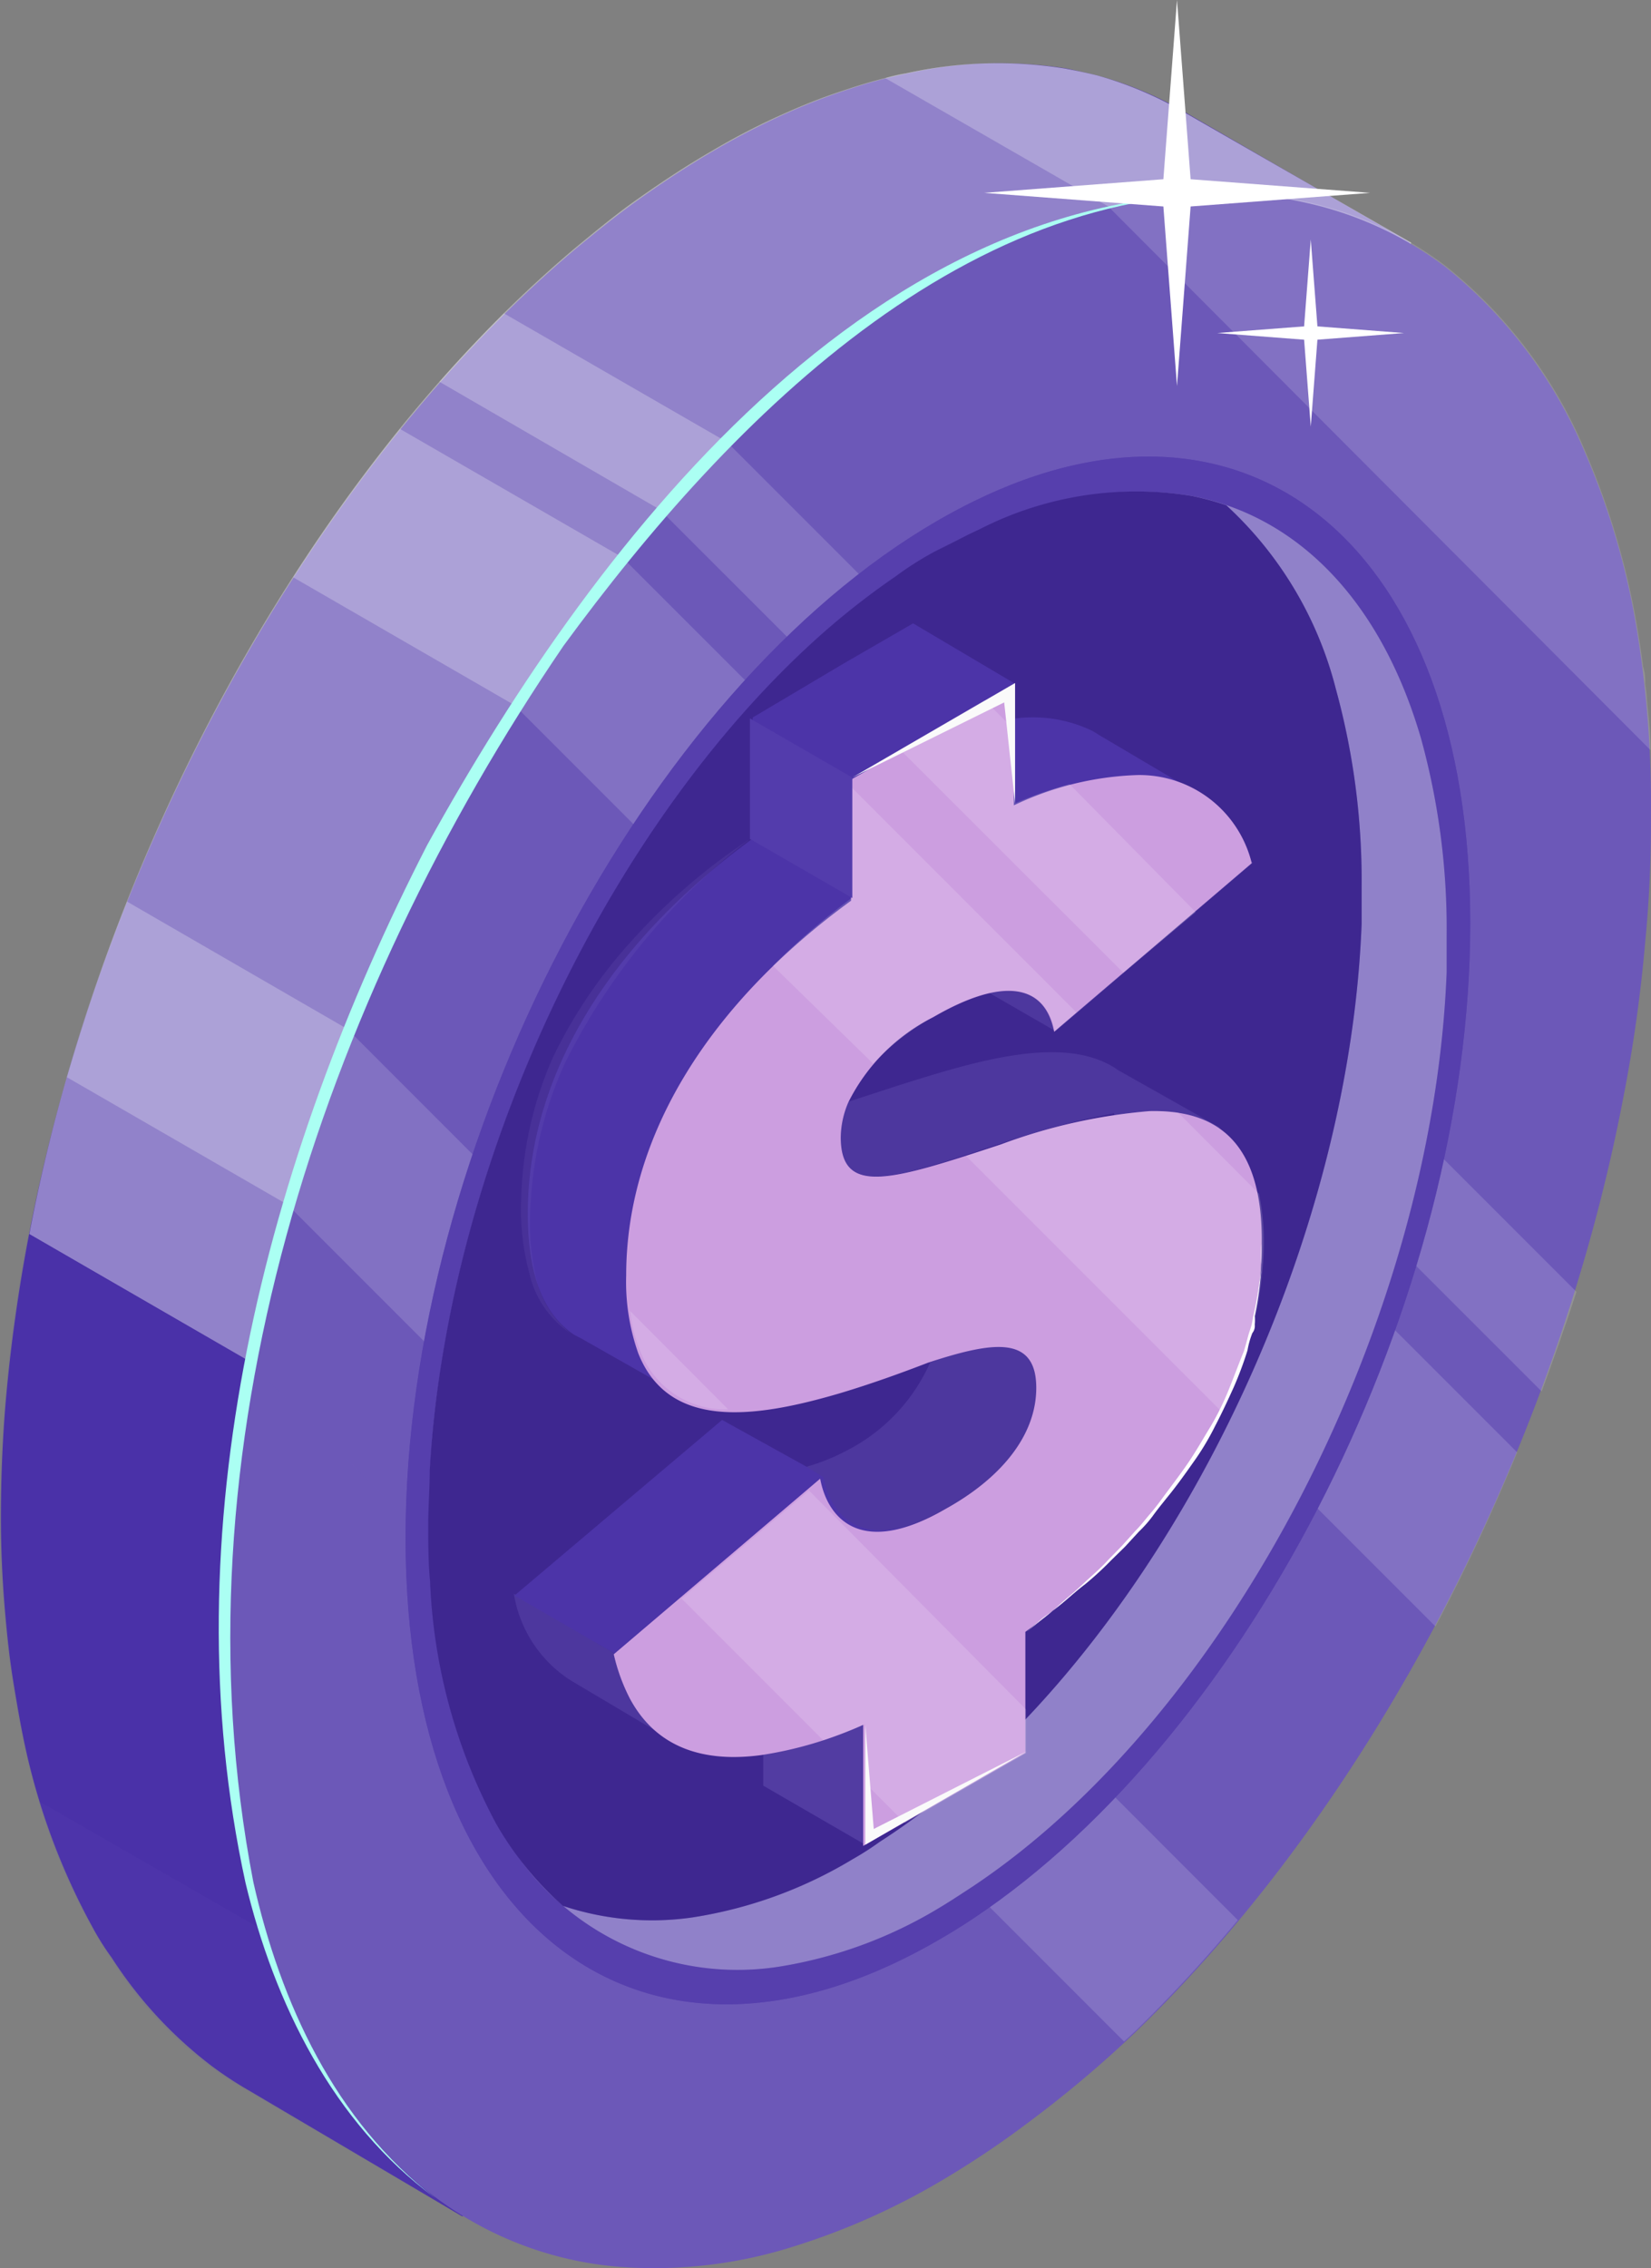 <svg id="freepik--Con--inject-46" xmlns="http://www.w3.org/2000/svg" width="54.552" height="74.916" viewBox="0 0 54.552 74.916">
  <rect x="0" y="0" width="54.552" height="74.916" fill="#808080" stroke="none"/>
  <g id="freepik--coin--inject-46" transform="translate(0 2.089)">
    <path id="Trazado_104588" data-name="Trazado 104588" d="M67.58,19.68l1.73-3.57-7.48-4.33h0A11.85,11.85,0,0,0,59,10.6c-.34-.09-.7-.16-1-.23a14,14,0,0,0-5.27.15,15.82,15.82,0,0,0-1.91.51,20.51,20.51,0,0,0-2,.76,24.93,24.93,0,0,0-2.52,1.29c-.89.52-1.77,1.1-2.63,1.72-.65.47-1.3,1-1.93,1.52-9.32,7.86-16.66,21.86-18.52,35.33-.13.92-.23,1.82-.31,2.73-.11,1.3-.16,2.6-.16,3.87,0,1,.05,2.06.13,3s.16,1.67.29,2.46.26,1.55.43,2.3h0a22.22,22.22,0,0,0,2.18,5.75,8.588,8.588,0,0,0,.63,1,14,14,0,0,0,3.32,3.59,12.19,12.19,0,0,0,1.22.8h0L38,81.31,39.6,78c.42-.1.84-.21,1.26-.34a22.92,22.92,0,0,0,4.94-2.18,30.621,30.621,0,0,0,2.87-1.93,35.462,35.462,0,0,0,3.55-3C60,63.08,66.11,51.39,68.36,39.75c.33-1.71.57-3.44.73-5.18.13-1.42.19-2.84.19-4.24a36.77,36.77,0,0,0-.5-6,25.62,25.62,0,0,0-1.2-4.65Z" transform="translate(-22.72 -10.189)" fill="#472ea6"/>
    <path id="Trazado_104589" data-name="Trazado 104589" d="M24.93,43.68l15.21,8.78,2-5.78-15.22-8.8C26.15,39.79,25.51,41.73,24.93,43.68Z" transform="translate(-22.72 -10.189)" fill="#fff" opacity="0.25"/>
    <path id="Trazado_104590" data-name="Trazado 104590" d="M61.8,11.78h0A12.21,12.21,0,0,0,59,10.6c-.35-.09-.7-.16-1.06-.23a14,14,0,0,0-5.27.15,3.534,3.534,0,0,0-.7.16l15.65,9h0l1.72-3.57Z" transform="translate(-22.72 -10.189)" fill="#fff" opacity="0.25"/>
    <path id="Trazado_104591" data-name="Trazado 104591" d="M60.17,34l2-2.4L39.37,18.45c-.72.72-1.44,1.48-2.13,2.26Z" transform="translate(-22.72 -10.189)" fill="#fff" opacity="0.25"/>
    <path id="Trazado_104592" data-name="Trazado 104592" d="M32.41,27.17,52.17,38.58l2.17-5.69L35.94,22.27a54.79,54.79,0,0,0-3.53,4.9Z" transform="translate(-22.72 -10.189)" fill="#fff" opacity="0.25"/>
    <path id="Trazado_104593" data-name="Trazado 104593" d="M61.8,11.78h0A12.21,12.21,0,0,0,59,10.6c-.35-.09-.7-.16-1.06-.23a14,14,0,0,0-5.27.15,15.66,15.66,0,0,0-1.9.51,19.54,19.54,0,0,0-2,.76,23,23,0,0,0-2.52,1.29c-.9.52-1.77,1.1-2.64,1.72-.65.47-1.29,1-1.92,1.52-8.67,7.32-15.62,20-18,32.54L55.41,67.19a61.92,61.92,0,0,0,13-27.43,50,50,0,0,0,.73-5.18,40.34,40.34,0,0,0,.19-4.24,35.69,35.69,0,0,0-.49-6,25.881,25.881,0,0,0-1.22-4.65l1.73-3.57Z" transform="translate(-22.72 -10.189)" fill="#fff" opacity="0.4"/>
    <path id="Trazado_104594" data-name="Trazado 104594" d="M38,81.31,39.6,78c.42-.1.84-.21,1.26-.34a22.92,22.92,0,0,0,4.94-2.18,30.621,30.621,0,0,0,2.87-1.93,35.462,35.462,0,0,0,3.55-3,43.868,43.868,0,0,0,3.16-3.38L23.65,48.86c-.18.92-.33,1.85-.46,2.77s-.23,1.83-.3,2.74c-.11,1.3-.17,2.6-.17,3.87,0,1,.05,2.06.13,3s.16,1.67.29,2.46.26,1.54.44,2.3h0a21.65,21.65,0,0,0,2.18,5.75,8.566,8.566,0,0,0,.62,1,14,14,0,0,0,3.32,3.59,14.229,14.229,0,0,0,1.22.8h0Z" transform="translate(-22.72 -10.189)" fill="#6c58b8" opacity="0.1"/>
    <path id="Trazado_104595" data-name="Trazado 104595" d="M25.78,71.8c.2.35.41.7.62,1A12.59,12.59,0,0,0,31,77.22h0l7,4.09L39.6,78h.07l.11-1.34L24,67.59a21,21,0,0,0,1.78,4.21Z" transform="translate(-22.72 -10.189)" fill="#6c58b8" opacity="0.1"/>
    <path id="Trazado_104596" data-name="Trazado 104596" d="M76.82,29a24.89,24.89,0,0,0-1.75-6,15.53,15.53,0,0,0-4.6-6.09,11.91,11.91,0,0,0-4.13-2c-.35-.09-.7-.17-1.06-.23a13.75,13.75,0,0,0-5.27.15,15.66,15.66,0,0,0-1.9.51,19.48,19.48,0,0,0-2,.75,26,26,0,0,0-2.52,1.29c-.89.53-1.77,1.1-2.64,1.73-.65.47-1.29,1-1.92,1.52C39.72,28.48,32.4,42.48,30.54,55.95c-.12.91-.23,1.83-.3,2.73-.11,1.3-.16,2.6-.16,3.87,0,1.05.05,2.06.12,3s.17,1.66.29,2.45.27,1.55.45,2.3h0a22,22,0,0,0,2.17,5.75,8.588,8.588,0,0,0,.63,1,14,14,0,0,0,3.32,3.59A11.71,11.71,0,0,0,43.65,83a15.19,15.19,0,0,0,5.23-.68,23,23,0,0,0,4.94-2.19,30.509,30.509,0,0,0,2.87-1.92,38.2,38.2,0,0,0,3.56-3C68,67.73,74.13,56,76.35,44.39a48.341,48.341,0,0,0,.73-5.17A40.58,40.58,0,0,0,77.27,35a35.421,35.421,0,0,0-.45-6Z" transform="translate(-22.72 -10.189)" fill="#6c58b8"/>
    <path id="Trazado_104597" data-name="Trazado 104597" d="M31,53.13c-.18.93-.34,1.86-.46,2.79s-.23,1.83-.31,2.74c-.11,1.3-.16,2.6-.15,3.87q0,1.57.12,3c.07.85.17,1.67.29,2.46s.27,1.54.44,2.3h0a22.33,22.33,0,0,0,2.17,5.75,8.588,8.588,0,0,0,.63,1,14.36,14.36,0,0,0,3.32,3.59,11.89,11.89,0,0,0,6.56,2.35,15.52,15.52,0,0,0,5.24-.68,23.38,23.38,0,0,0,4.93-2.19c.89-.53,1.75-1.11,2.58-1.72Z" transform="translate(-22.72 -10.189)" fill="#6c58b8" opacity="0.05"/>
    <path id="Trazado_104598" data-name="Trazado 104598" d="M31.4,71.9a20.88,20.88,0,0,0,1.72,4.15,10.691,10.691,0,0,0,.63,1,14,14,0,0,0,3.32,3.58,11.75,11.75,0,0,0,5.3,2.22Z" transform="translate(-22.72 -10.189)" fill="#6c58b8" opacity="0.05"/>
    <path id="Trazado_104599" data-name="Trazado 104599" d="M34.26,42.15a59.668,59.668,0,0,0-2,5.78l27.6,27.6.38-.35a46.8,46.8,0,0,0,3.38-3.66Z" transform="translate(-22.72 -10.189)" fill="#fff" opacity="0.15"/>
    <path id="Trazado_104600" data-name="Trazado 104600" d="M43.29,26.52a54.9,54.9,0,0,0-3.54,4.9l30.4,30.4q1.48-2.79,2.7-5.75Z" transform="translate(-22.72 -10.189)" fill="#fff" opacity="0.15"/>
    <path id="Trazado_104601" data-name="Trazado 104601" d="M46.74,22.7c-.73.72-1.45,1.48-2.15,2.3L73.66,54.06c.4-1.09.79-2.18,1.15-3.29Z" transform="translate(-22.72 -10.189)" fill="#fff" opacity="0.15"/>
    <path id="Trazado_104602" data-name="Trazado 104602" d="M77.26,32.88h0c0-.58-.07-1.11-.12-1.65a4.689,4.689,0,0,0-.06-.54,1.735,1.735,0,0,0-.07-.58c-.05-.4-.11-.79-.17-1.15a25.37,25.37,0,0,0-1.76-6,15.4,15.4,0,0,0-4.6-6.08,11.6,11.6,0,0,0-4.13-2c-.34-.09-.69-.16-1-.23a13.75,13.75,0,0,0-5.27.15,3.534,3.534,0,0,0-.7.16Z" transform="translate(-22.72 -10.189)" fill="#fff" opacity="0.15"/>
    <path id="Trazado_104603" data-name="Trazado 104603" d="M71.3,38.59c0,12.42-7.25,26.77-16.41,32.87-.39.26-.78.5-1.18.73C44,77.8,36.12,71.85,36.12,58.9S44,30.9,53.71,25.29c.4-.23.79-.44,1.18-.63C64,20.18,71.3,26.17,71.3,38.59Z" transform="translate(-22.72 -10.189)" fill="#472ea6"/>
    <path id="Trazado_104604" data-name="Trazado 104604" d="M71.3,38.59c0,12.42-7.25,26.77-16.41,32.87-.39.26-.78.5-1.18.73C44,77.8,36.12,71.85,36.12,58.9S44,30.9,53.71,25.29c.4-.23.79-.44,1.18-.63C64,20.18,71.3,26.17,71.3,38.59Z" transform="translate(-22.72 -10.189)" fill="#6c58b8" opacity="0.4"/>
    <path id="Trazado_104605" data-name="Trazado 104605" d="M70.52,39v1.21c-.45,11.58-7.2,24.56-15.66,30.2l-.23.15c-.29.19-.58.38-.9.57a14.68,14.68,0,0,1-5.28,1.93,8.9,8.9,0,0,1-9.28-4.73,18.42,18.42,0,0,1-2.18-8c0-.61-.06-1.23-.06-1.88V56.66a32.588,32.588,0,0,1,.43-3.82c1.48-9,6.25-18.07,12.33-23.58a24.75,24.75,0,0,1,2.67-2.11q.66-.45,1.32-.84a8.14,8.14,0,0,1,1.15-.57l.32-.15a11.36,11.36,0,0,1,6.95-1.11c3.54.68,6.26,3.51,7.57,8A23.61,23.61,0,0,1,70.52,39Z" transform="translate(-22.72 -10.189)" fill="#472ea6"/>
    <path id="Trazado_104606" data-name="Trazado 104606" d="M70.52,39v1.21c-.45,11.58-7.2,24.56-15.66,30.2l-.23.15c-.29.19-.58.38-.9.57a14.68,14.68,0,0,1-5.28,1.93,8.9,8.9,0,0,1-9.28-4.73,18.42,18.42,0,0,1-2.18-8c0-.61-.06-1.23-.06-1.88V56.66a32.588,32.588,0,0,1,.43-3.82c1.48-9,6.25-18.07,12.33-23.58a24.75,24.75,0,0,1,2.67-2.11q.66-.45,1.32-.84a8.14,8.14,0,0,1,1.15-.57l.32-.15a11.36,11.36,0,0,1,6.95-1.11c3.54.68,6.26,3.51,7.57,8A23.61,23.61,0,0,1,70.52,39Z" transform="translate(-22.72 -10.189)" fill="#dad5ed" opacity="0.5"/>
    <path id="Trazado_104607" data-name="Trazado 104607" d="M67.71,38.63V37.42a23.87,23.87,0,0,0-.85-6.56,12.39,12.39,0,0,0-3.62-6.07,8.85,8.85,0,0,0-1.15-.31,11.37,11.37,0,0,0-7,1.1l-.32.15-1.15.58a10.429,10.429,0,0,0-1.31.83,25,25,0,0,0-2.68,2.12c-6.03,5.48-10.8,14.61-12.28,23.58a35,35,0,0,0-.43,3.81c0,.61-.05,1.2-.05,1.8s0,1.27.06,1.88a18.49,18.49,0,0,0,2.18,8,10.73,10.73,0,0,0,2.21,2.72,9.32,9.32,0,0,0,4.29.38,14.54,14.54,0,0,0,5.28-1.92,9.53,9.53,0,0,0,.89-.57l.23-.15C60.51,63.19,67.26,50.21,67.71,38.63Z" transform="translate(-22.72 -10.189)" fill="#472ea6"/>
    <path id="Trazado_104608" data-name="Trazado 104608" d="M67.71,38.63V37.42a23.87,23.87,0,0,0-.85-6.56,12.39,12.39,0,0,0-3.62-6.07,8.85,8.85,0,0,0-1.15-.31,11.37,11.37,0,0,0-7,1.1l-.32.15-1.15.58a10.429,10.429,0,0,0-1.31.83,25,25,0,0,0-2.68,2.12c-6.03,5.48-10.8,14.61-12.28,23.58a35,35,0,0,0-.43,3.81c0,.61-.05,1.2-.05,1.8s0,1.27.06,1.88a18.49,18.49,0,0,0,2.18,8,10.73,10.73,0,0,0,2.21,2.72,9.32,9.32,0,0,0,4.29.38,14.54,14.54,0,0,0,5.28-1.92,9.53,9.53,0,0,0,.89-.57l.23-.15C60.51,63.19,67.26,50.21,67.71,38.63Z" transform="translate(-22.72 -10.189)" fill="#241753" opacity="0.25"/>
    <path id="Trazado_104609" data-name="Trazado 104609" d="M65.28,14.6c-10.16-1.15-18.4,7.27-23.94,14.83-8,11.74-13,26.6-10.25,40.83h0c.9,4,2.71,7.92,6,10.43-3.36-2.46-5.31-6.43-6.26-10.41h0c-2.53-11.63.66-23.86,6-34.26C42.51,25.72,52.17,13.22,65.28,14.6Z" transform="translate(-22.72 -10.189)" fill="#abfff3"/>
    <g id="freepik--money-sign--inject-46" transform="translate(16.98 18.501)">
      <path id="Trazado_104610" data-name="Trazado 104610" d="M57.6,42.16l-3.38-1.95,6.53-5.57,3.37,1.95Z" transform="translate(-39.7 -28.69)" fill="#6c58b8" opacity="0.35"/>
      <path id="Trazado_104611" data-name="Trazado 104611" d="M59.67,43.45c-1.73-1.23-4.72-.3-7.26.5l-1.66.54a3,3,0,0,0-.25,1.15c0,2,1.67,1.43,5.29.23a28.161,28.161,0,0,1,3.74-1c.11,1,.8,1.91,3.51.48Z" transform="translate(-39.7 -28.69)" fill="#6c58b8" opacity="0.35"/>
      <path id="Trazado_104612" data-name="Trazado 104612" d="M51.31,69.03l-3.37-1.95V63.09l3.37,1.96Z" transform="translate(-39.7 -28.69)" fill="#6c58b8" opacity="0.45"/>
      <path id="Trazado_104613" data-name="Trazado 104613" d="M57,53.91c0,1.58-1.19,3-3,4-2.81,1.63-3.9.3-4.15-1l-.57-.34A6.73,6.73,0,0,0,50.72,56a6,6,0,0,0,2.74-2.91C55.53,52.39,57,52.12,57,53.91Z" transform="translate(-39.7 -28.69)" fill="#6c58b8" opacity="0.35"/>
      <path id="Trazado_104614" data-name="Trazado 104614" d="M44.48,63.67a2.21,2.21,0,0,0-1.23-.3,6.013,6.013,0,0,1-.18-.63l-3.37-2a4.17,4.17,0,0,0,1.89,2.87h0l3.37,2a1.59,1.59,0,0,0-.48-1.94Z" transform="translate(-39.7 -28.69)" fill="#6c58b8" opacity="0.35"/>
      <path id="Trazado_104615" data-name="Trazado 104615" d="M55.79,45.9c-3.62,1.19-5.29,1.72-5.29-.24a3,3,0,0,1,.25-1.15c-2.48.76-3.63.86-3.63-.78,0-1.19.82-2.68,3.05-4s3.72-1,4,.48l6.52-5.57a.59.59,0,0,0-.09-.24,3.94,3.94,0,0,0,1.18-.4l-2.69-1.59-.26-.16h0a4.53,4.53,0,0,0-2.56-.42,11,11,0,0,0-3.38.93v-.07l3.38-2-3.38-2h0l-2.3,1.33-3,1.78h0v4c-4.57,3.33-7.43,7.68-7.43,12.38,0,2.15.58,3.36,1.52,4h0l.25.13,2.82,1.6a2.06,2.06,0,0,0-.17-1.27,16.069,16.069,0,0,0,2.65-.58c3.45-1,6.48-2.66,6.48-.12a3.58,3.58,0,0,1-.21,1.12c2.08-.68,3.58-1,3.58.83,0,1.59-1.19,3-3,4-2.82,1.63-3.91.29-4.15-1h0l-.57-.35L46.58,55l-6.86,5.8,3.37,1.95a6,6,0,0,0,.52,1.44A10.94,10.94,0,0,0,48,63.09v1.62L53.29,64V60c4.61-3.4,7.81-8,7.81-12.79a6.33,6.33,0,0,0-.38-2.4,18.62,18.62,0,0,0-4.93,1.09Z" transform="translate(-39.7 -28.69)" fill="#472ea6"/>
      <path id="Trazado_104616" data-name="Trazado 104616" d="M55.79,45.9c-3.62,1.19-5.29,1.72-5.29-.24a3,3,0,0,1,.25-1.15c-2.48.76-3.63.86-3.63-.78,0-1.19.82-2.68,3.05-4s3.72-1,4,.48l6.52-5.57a.59.59,0,0,0-.09-.24,3.94,3.94,0,0,0,1.18-.4l-2.69-1.59-.26-.16h0a4.53,4.53,0,0,0-2.56-.42,11,11,0,0,0-3.38.93v-.07l3.38-2-3.38-2h0l-2.3,1.33-3,1.78h0v4c-4.57,3.33-7.43,7.68-7.43,12.38,0,2.15.58,3.36,1.52,4h0l.25.13,2.82,1.6a2.06,2.06,0,0,0-.17-1.27,16.069,16.069,0,0,0,2.65-.58c3.45-1,6.48-2.66,6.48-.12a3.58,3.58,0,0,1-.21,1.12c2.08-.68,3.58-1,3.58.83,0,1.59-1.19,3-3,4-2.82,1.63-3.91.29-4.15-1h0l-.57-.35L46.58,55l-6.86,5.8,3.37,1.95a6,6,0,0,0,.52,1.44A10.94,10.94,0,0,0,48,63.09v1.62L53.29,64V60c4.61-3.4,7.81-8,7.81-12.79a6.33,6.33,0,0,0-.38-2.4,18.62,18.62,0,0,0-4.93,1.09Z" transform="translate(-39.7 -28.69)" fill="#6c58b8" opacity="0.15"/>
      <g id="Grupo_54366" data-name="Grupo 54366" transform="translate(0.232 7.12)" opacity="0.2">
        <path id="Trazado_104617" data-name="Trazado 104617" d="M47.5,35.81a21.27,21.27,0,0,0-6.09,7.36,12.67,12.67,0,0,0-1.15,4.6,8.25,8.25,0,0,0,.14,2.38,3.27,3.27,0,0,0,1.19,2,3.22,3.22,0,0,1-1.38-2,8,8,0,0,1-.27-2.44A12.27,12.27,0,0,1,41,43a16.29,16.29,0,0,1,2.75-4,20,20,0,0,1,3.75-3.19Z" transform="translate(-39.932 -35.81)" fill="#6c58b8"/>
      </g>
      <path id="Trazado_104618" data-name="Trazado 104618" d="M60.7,44.8a18.39,18.39,0,0,0-4.91,1.1c-3.62,1.19-5.29,1.72-5.29-.24a3,3,0,0,1,.25-1.15,6.29,6.29,0,0,1,2.8-2.81c2.38-1.38,3.71-1.05,4,.48l6.53-5.57a3.82,3.82,0,0,0-3.79-2.91,10.21,10.21,0,0,0-4.07,1v-4l-3.38,2-2,1.15v4c-4.58,3.33-7.43,7.68-7.43,12.38a7.06,7.06,0,0,0,.4,2.57c1,2.51,3.78,2.17,6.69,1.31,1-.3,2-.66,2.88-1,2.08-.68,3.58-.95,3.58.83,0,1.59-1.19,3-3,4-2.81,1.63-3.9.3-4.14-1L43,62.74a6.2,6.2,0,0,0,.52,1.44c.89,1.68,2.49,2.14,4.35,1.89a12.84,12.84,0,0,0,3.37-1v4L56.6,66V62c4.6-3.39,7.81-8,7.81-12.79C64.46,45.7,62.82,44.75,60.7,44.8Z" transform="translate(-39.7 -28.69)" fill="#cc9ee0"/>
      <path id="Trazado_104619" data-name="Trazado 104619" d="M49.45,57.33,45.24,60.9l4.68,4.68c.46-.16.92-.33,1.39-.53V67l1.31,1.31,4-2.3V64.56Z" transform="translate(-39.7 -28.69)" fill="#fff" opacity="0.15"/>
      <path id="Trazado_104620" data-name="Trazado 104620" d="M60.7,44.8a18.39,18.39,0,0,0-4.91,1.1l-1.15.38,8.43,8.43a12.35,12.35,0,0,0,1.41-5.55,8,8,0,0,0-.16-1.63l-2.67-2.68a6,6,0,0,0-.95-.05Z" transform="translate(-39.7 -28.69)" fill="#fff" opacity="0.15"/>
      <path id="Trazado_104621" data-name="Trazado 104621" d="M51.57,43.23a8.28,8.28,0,0,1,2-1.55c2.38-1.39,3.71-1,4,.48l.72-.62-7.43-7.43v3.65A23.71,23.71,0,0,0,48.26,40Z" transform="translate(-39.7 -28.69)" fill="#fff" opacity="0.15"/>
      <path id="Trazado_104622" data-name="Trazado 104622" d="M58.06,34a13.68,13.68,0,0,0-1.8.63v-2.4l-1-1-2.38,1.39-.42.24,7.38,7.37,2.39-2Z" transform="translate(-39.7 -28.69)" fill="#fff" opacity="0.15"/>
      <path id="Trazado_104623" data-name="Trazado 104623" d="M46.78,54.65,43.54,51.4a5.08,5.08,0,0,0,.32,1.29,3,3,0,0,0,2.92,1.96Z" transform="translate(-39.7 -28.69)" fill="#fff" opacity="0.15"/>
      <path id="Trazado_104624" data-name="Trazado 104624" d="M50.88,37.76,47.5,35.81V31.83l3.38,1.95Z" transform="translate(-39.7 -28.69)" fill="#472ea6"/>
      <path id="Trazado_104625" data-name="Trazado 104625" d="M50.88,37.76,47.5,35.81V31.83l3.38,1.95Z" transform="translate(-39.7 -28.69)" fill="#6c58b8" opacity="0.35"/>
      <path id="Trazado_104626" data-name="Trazado 104626" d="M56.64,62l.52-.42a6.909,6.909,0,0,0,.58-.49c.21-.19.48-.4.74-.65s.58-.51.85-.81l.45-.46.45-.5c.16-.16.3-.34.45-.52a7.089,7.089,0,0,0,.45-.57c.28-.38.58-.77.84-1.15s.51-.82.76-1.23a9,9,0,0,0,.61-1.25c.17-.42.32-.83.48-1.22.06-.19.11-.39.16-.57l.09-.28a2.561,2.561,0,0,0,.05-.27,9.351,9.351,0,0,0,.19-1c.05-.36.08-.55.09-.76a4.519,4.519,0,0,1,0-.67v.67a10.931,10.931,0,0,1-.22,1.72,1.37,1.37,0,0,1,0,.28.381.381,0,0,1-.08.28,2.842,2.842,0,0,0-.16.57,11.691,11.691,0,0,1-.46,1.23c-.19.42-.39.85-.61,1.27a8.7,8.7,0,0,1-.75,1.24c-.28.4-.57.8-.86,1.15-.15.19-.3.37-.45.58a4,4,0,0,1-.46.52l-.46.5-.46.45a10.15,10.15,0,0,1-.86.79c-.29.22-.54.45-.77.64s-.44.34-.61.46Z" transform="translate(-39.7 -28.69)" fill="#fff"/>
      <path id="Trazado_104627" data-name="Trazado 104627" d="M50.88,33.78l5.38-3.12v3.98L55.9,31.3Z" transform="translate(-39.7 -28.69)" fill="#fafafa"/>
      <path id="Trazado_104628" data-name="Trazado 104628" d="M51.31,65.05l.28,3.46,5.05-2.56-5.33,3.08Z" transform="translate(-39.7 -28.69)" fill="#fafafa"/>
    </g>
  </g>
  <path id="Trazado_104629" data-name="Trazado 104629" d="M61.16,14.02l.45-5.92.45,5.92,5.93.45-5.93.45-.45,5.93-.45-5.93-5.92-.45Z" transform="translate(-22.72 -8.1)" fill="#fff"/>
  <path id="Trazado_104630" data-name="Trazado 104630" d="M65.81,18.88l.22-2.87.22,2.87,2.86.22-2.86.22-.22,2.87-.22-2.87-2.87-.22Z" transform="translate(-22.72 -8.1)" fill="#fff"/>
</svg>

